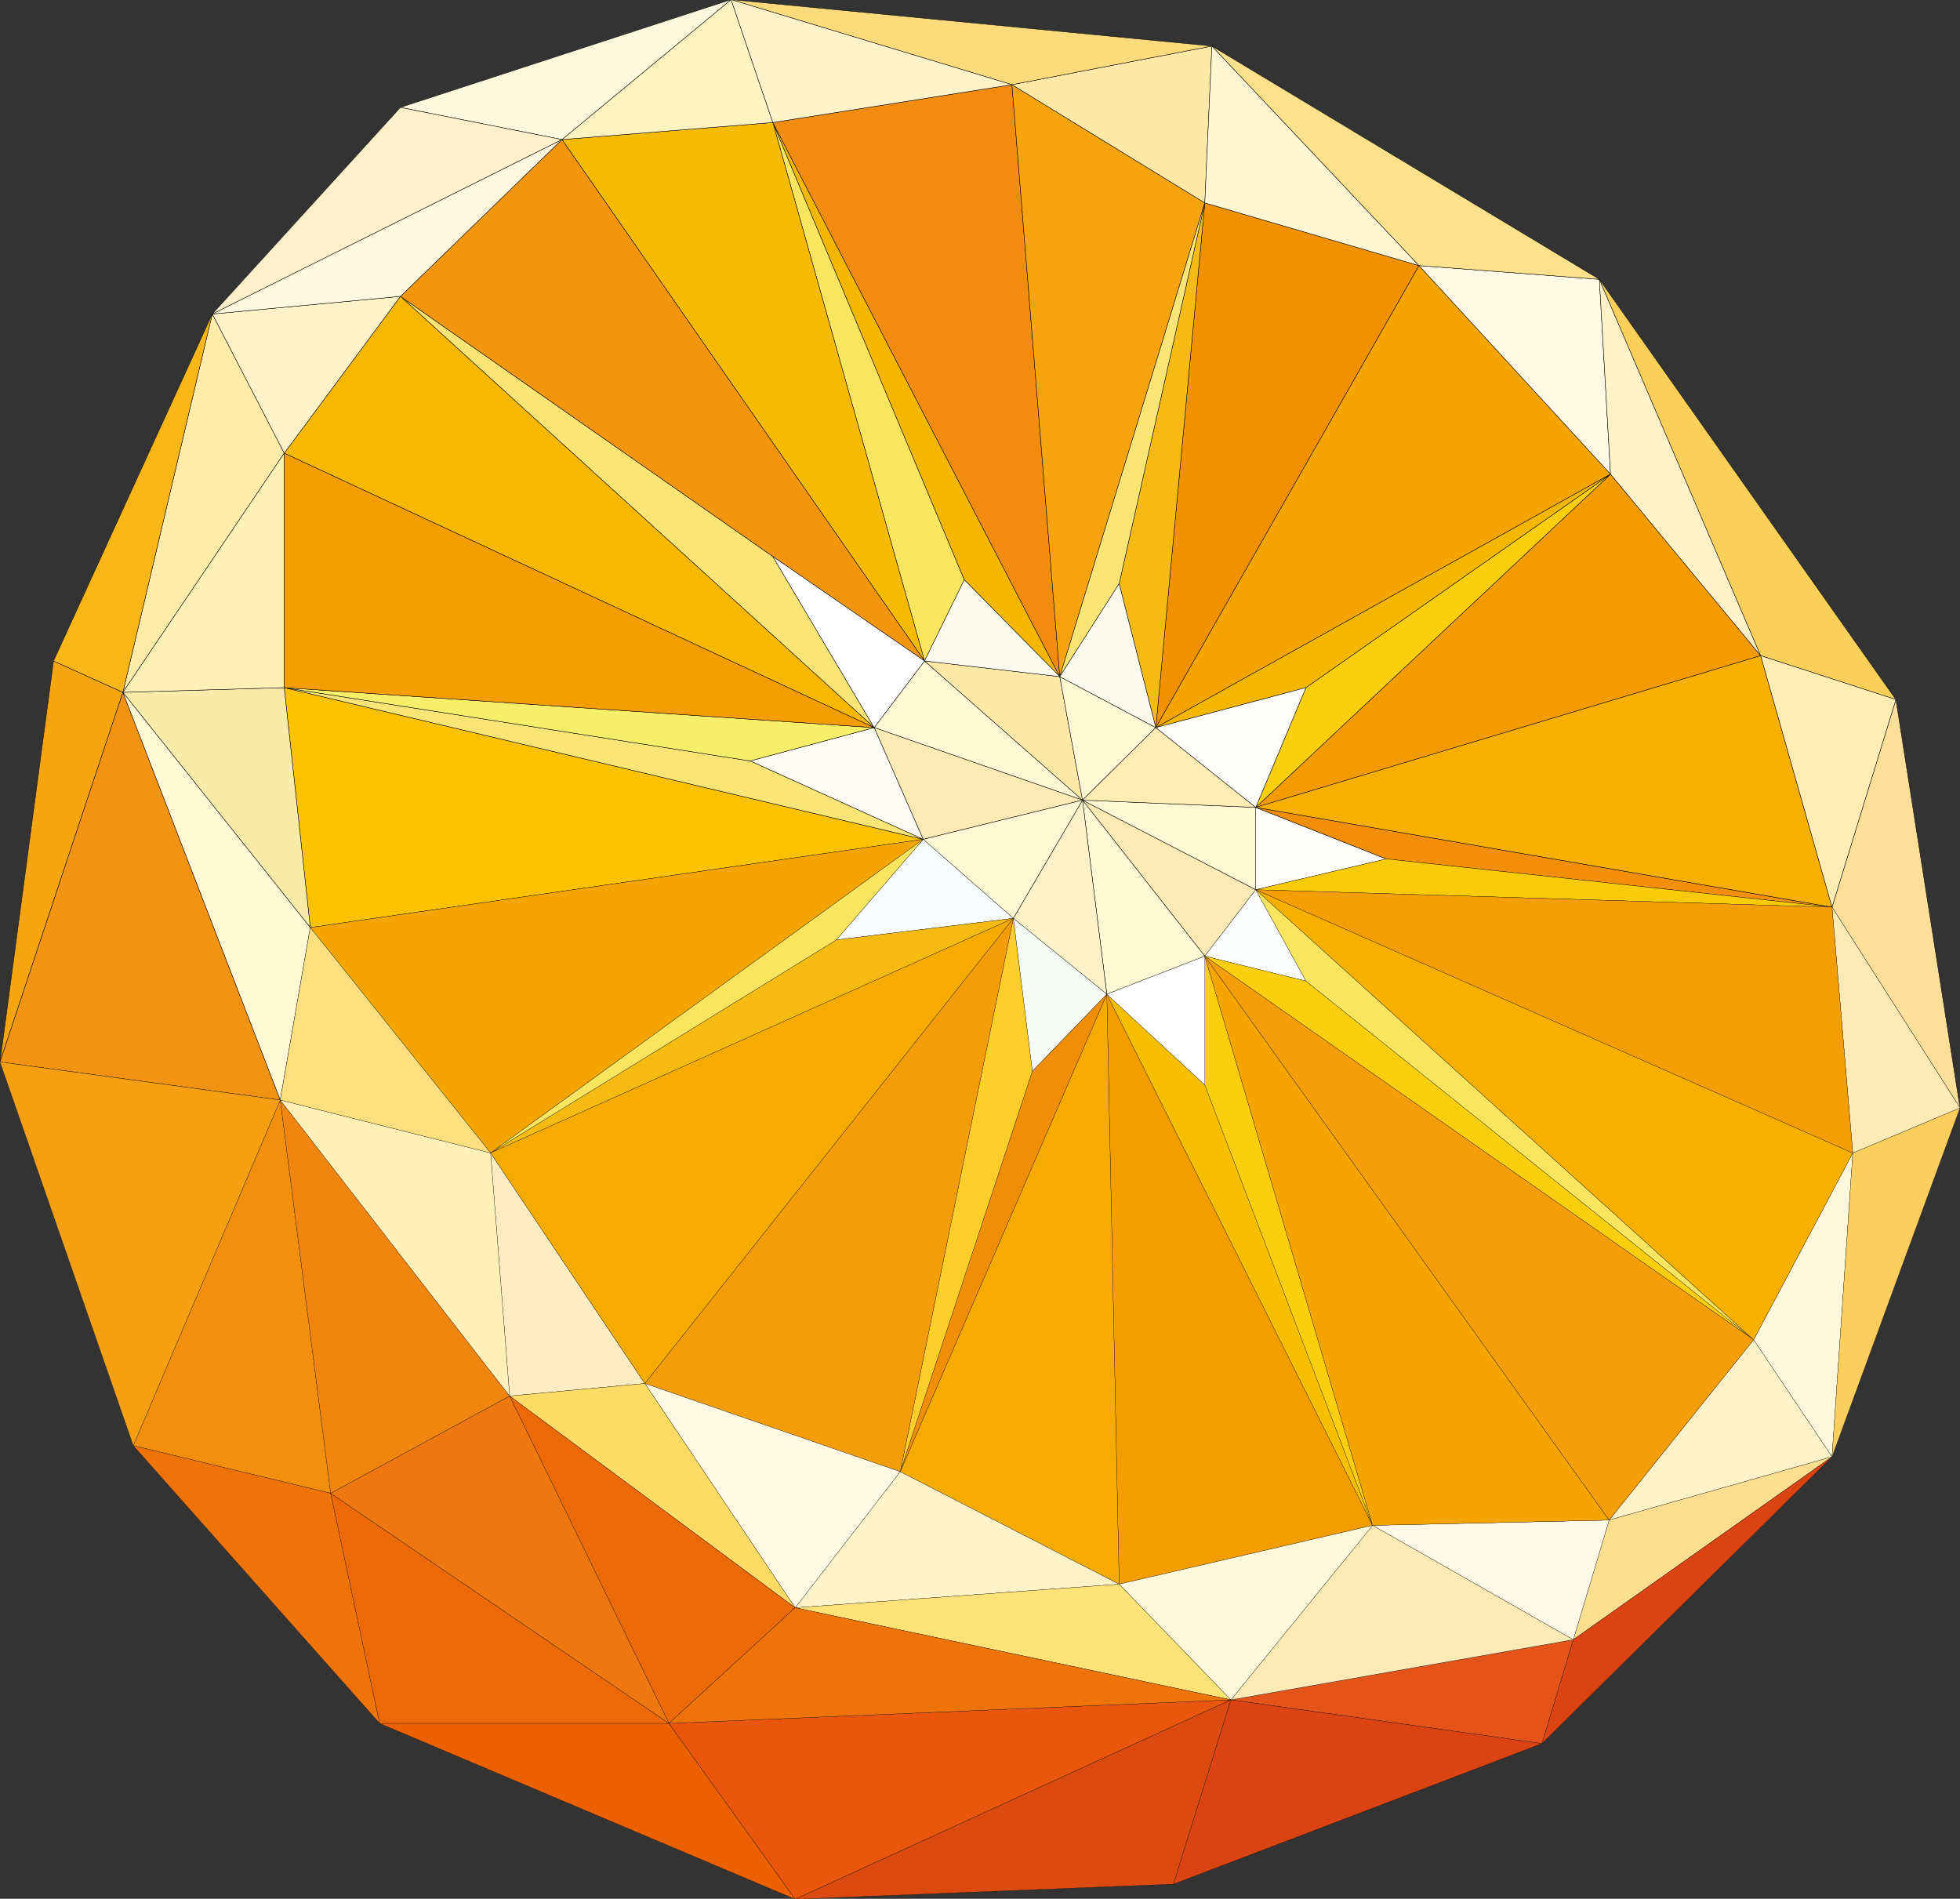 <?xml version="1.0" encoding="utf-8"?>
<!-- Generator: Adobe Illustrator 24.1.0, SVG Export Plug-In . SVG Version: 6.00 Build 0)  -->
<svg version="1.1" baseProfile="tiny" id="Polygonal_Fruits"
	 xmlns="http://www.w3.org/2000/svg" xmlns:xlink="http://www.w3.org/1999/xlink" x="0px" y="0px" viewBox="0 0 1000 968.7"
	 xml:space="preserve">
<rect x="0" y="0" width="1000" height="968.7" fill="#333333" stroke="none"/>
<g>
	<g>
		<polygon fill="#FFFFFD" stroke="#000000" stroke-width="0.2" stroke-miterlimit="10" points="640.7,411.9 640.7,453.9 
			707.3,438.2 		"/>
		<polygon fill="#FEEAB4" stroke="#000000" stroke-width="0.2" stroke-miterlimit="10" points="614.7,487.8 640.7,453.9 
			552.3,408.2 		"/>
		<polygon fill="#FFF8D4" stroke="#000000" stroke-width="0.2" stroke-miterlimit="10" points="552.3,408.2 640.7,453.9 
			640.7,411.9 		"/>
		<polygon fill="#F49B01" stroke="#000000" stroke-width="0.2" stroke-miterlimit="10" points="898.3,334.5 821.7,241.9 
			640.7,411.9 		"/>
		<polygon fill="#F28E08" stroke="#000000" stroke-width="0.2" stroke-miterlimit="10" points="707.3,438.2 934.7,462.8 
			640.7,411.9 		"/>
		<polygon fill="#F7B000" stroke="#000000" stroke-width="0.2" stroke-miterlimit="10" points="934.7,462.8 898.3,334.5 
			640.7,411.9 		"/>
		<polygon fill="#FFF8D4" stroke="#000000" stroke-width="0.2" stroke-miterlimit="10" points="564.7,507.2 614.7,487.8 
			552.3,408.2 		"/>
		<polygon fill="#FAE561" stroke="#000000" stroke-width="0.2" stroke-miterlimit="10" points="492,295.8 394.3,62.5 471.7,337.2 		
			"/>
		<polygon fill="#F3B700" stroke="#000000" stroke-width="0.2" stroke-miterlimit="10" points="540.7,345.2 394.3,62.5 492,295.8 		
			"/>
		<polygon fill="#F18C0F" stroke="#000000" stroke-width="0.2" stroke-miterlimit="10" points="516.3,43.2 394.3,62.5 540.7,345.2 
					"/>
		<polygon fill="#F5BB00" stroke="#000000" stroke-width="0.2" stroke-miterlimit="10" points="394.3,62.5 286.7,71.2 471.7,337.2 
					"/>
		<polygon fill="#F8E576" stroke="#000000" stroke-width="0.2" stroke-miterlimit="10" points="394.3,283.9 204.3,151.2 446,371.2 
					"/>
		<polygon fill="#FBCF0F" stroke="#000000" stroke-width="0.2" stroke-miterlimit="10" points="640.7,411.9 821.7,241.9 
			666.3,350.8 		"/>
		<polygon fill="#F3960E" stroke="#000000" stroke-width="0.2" stroke-miterlimit="10" points="471.7,337.2 286.7,71.2 204.3,151.2 
			394.3,283.9 		"/>
		<polygon fill="#F29100" stroke="#000000" stroke-width="0.2" stroke-miterlimit="10" points="724,135.5 614.7,103.5 589.7,371.2 
					"/>
		<polygon fill="#F5A500" stroke="#000000" stroke-width="0.2" stroke-miterlimit="10" points="821.7,241.9 724,135.5 589.7,371.2 
					"/>
		<polygon fill="#F3B700" stroke="#000000" stroke-width="0.2" stroke-miterlimit="10" points="666.3,350.8 821.7,241.9 
			589.7,371.2 		"/>
		<polygon fill="#F6BB13" stroke="#000000" stroke-width="0.2" stroke-miterlimit="10" points="589.7,371.2 614.7,103.5 571,297.8 
					"/>
		<polygon fill="#F5A40E" stroke="#000000" stroke-width="0.2" stroke-miterlimit="10" points="614.7,103.5 516.3,43.2 540.7,345.2 
					"/>
		<polygon fill="#F8E576" stroke="#000000" stroke-width="0.2" stroke-miterlimit="10" points="571,297.8 614.7,103.5 540.7,345.2 
					"/>
		<polygon fill="#FFF8D4" stroke="#000000" stroke-width="0.2" stroke-miterlimit="10" points="471.7,337.2 446,371.2 552.3,408.2 
					"/>
		<polygon fill="#FFE9A8" stroke="#000000" stroke-width="0.2" stroke-miterlimit="10" points="540.7,345.2 471.7,337.2 
			552.3,408.2 		"/>
		<polygon fill="#FFF8D4" stroke="#000000" stroke-width="0.2" stroke-miterlimit="10" points="589.7,371.2 540.7,345.2 
			552.3,408.2 		"/>
		<polygon fill="#FBFBEE" stroke="#000000" stroke-width="0.2" stroke-miterlimit="10" points="492,295.8 471.7,337.2 540.7,345.2 
					"/>
		<polygon fill="#FFFFFF" stroke="#000000" stroke-width="0.2" stroke-miterlimit="10" points="394.3,283.9 446,371.2 471.7,337.2 
					"/>
		<polygon fill="#FFEDB3" stroke="#000000" stroke-width="0.2" stroke-miterlimit="10" points="640.7,411.9 589.7,371.2 
			552.3,408.2 		"/>
		<polygon fill="#FFFFFD" stroke="#000000" stroke-width="0.2" stroke-miterlimit="10" points="666.3,350.8 589.7,371.2 
			640.7,411.9 		"/>
		<polygon fill="#FBFBEE" stroke="#000000" stroke-width="0.2" stroke-miterlimit="10" points="571,297.8 540.7,345.2 589.7,371.2 
					"/>
		<polygon fill="#FDF2C8" stroke="#000000" stroke-width="0.2" stroke-miterlimit="10" points="564.7,507.2 552.3,408.2 517,468.5 
					"/>
		<polygon fill="#FEEAB4" stroke="#000000" stroke-width="0.2" stroke-miterlimit="10" points="552.3,408.2 446,371.2 471,428.2 		
			"/>
		<polygon fill="#FBC200" stroke="#000000" stroke-width="0.2" stroke-miterlimit="10" points="145,350.8 158.3,473.2 471,428.2 		
			"/>
		<polygon fill="#FDFDF5" stroke="#000000" stroke-width="0.2" stroke-miterlimit="10" points="471,428.2 446,371.2 382.7,388.2 		
			"/>
		<polygon fill="#FFF8D4" stroke="#000000" stroke-width="0.2" stroke-miterlimit="10" points="517,468.5 552.3,408.2 471,428.2 		
			"/>
		<polygon fill="#F8E576" stroke="#000000" stroke-width="0.2" stroke-miterlimit="10" points="382.7,388.2 145,350.8 471,428.2 		
			"/>
		<polygon fill="#F7EF6A" stroke="#000000" stroke-width="0.2" stroke-miterlimit="10" points="446,371.2 145,350.8 382.7,388.2 		
			"/>
		<polygon fill="#F8B700" stroke="#000000" stroke-width="0.2" stroke-miterlimit="10" points="204.3,151.2 145,231.2 446,371.2 		
			"/>
		<polygon fill="#FFE9A8" stroke="#000000" stroke-width="0.2" stroke-miterlimit="10" points="614.7,103.5 618.3,23.5 516.3,43.2 
					"/>
		<polygon fill="#FEF2C9" stroke="#000000" stroke-width="0.2" stroke-miterlimit="10" points="204.3,151.2 108.3,160.2 145,231.2 
					"/>
		<polygon fill="#F5A510" stroke="#000000" stroke-width="0.2" stroke-miterlimit="10" points="27.3,337.2 0,541.8 62.7,353.2 		"/>
		<polygon fill="#F29411" stroke="#000000" stroke-width="0.2" stroke-miterlimit="10" points="62.7,353.2 0,541.8 143,561.2 		"/>
		<polygon fill="#FFEBAA" stroke="#000000" stroke-width="0.2" stroke-miterlimit="10" points="145,231.2 108.3,160.2 62.7,353.2 		
			"/>
		<polygon fill="#FCF3C1" stroke="#000000" stroke-width="0.2" stroke-miterlimit="10" points="394.3,62.5 373,-0.2 286.7,71.2 		
			"/>
		<polygon fill="#FEF9DE" stroke="#000000" stroke-width="0.2" stroke-miterlimit="10" points="286.7,71.2 108.3,160.2 204.3,151.2 
					"/>
		<polygon fill="#FCDB7D" stroke="#000000" stroke-width="0.2" stroke-miterlimit="10" points="618.3,23.5 373,-0.2 516.3,43.2 		
			"/>
		<polygon fill="#FDF2C8" stroke="#000000" stroke-width="0.2" stroke-miterlimit="10" points="516.3,43.2 373,-0.2 394.3,62.5 		
			"/>
		<polygon fill="#FEF9DC" stroke="#000000" stroke-width="0.2" stroke-miterlimit="10" points="373,-0.2 204.3,54.8 286.7,71.2 		
			"/>
		<polygon fill="#FEF0CA" stroke="#000000" stroke-width="0.2" stroke-miterlimit="10" points="204.3,54.8 108.3,160.2 286.7,71.2 
					"/>
		<polygon fill="#F8B617" stroke="#000000" stroke-width="0.2" stroke-miterlimit="10" points="108.3,160.2 27.3,337.2 62.7,353.2 
					"/>
		<polygon fill="#FEF9E4" stroke="#000000" stroke-width="0.2" stroke-miterlimit="10" points="821.7,241.9 816,142.5 724,135.5 		
			"/>
		<polygon fill="#FFF7D4" stroke="#000000" stroke-width="0.2" stroke-miterlimit="10" points="724,135.5 618.3,23.5 614.7,103.5 		
			"/>
		<polygon fill="#F9ECAB" stroke="#000000" stroke-width="0.2" stroke-miterlimit="10" points="145,350.8 62.7,353.2 158.3,473.2 		
			"/>
		<polygon fill="#FEF1B6" stroke="#000000" stroke-width="0.2" stroke-miterlimit="10" points="145,231.2 62.7,353.2 145,350.8 		
			"/>
		<polygon fill="#FFF8D4" stroke="#000000" stroke-width="0.2" stroke-miterlimit="10" points="62.7,353.2 143,561.2 158.3,473.2 		
			"/>
		<polygon fill="#FEF2C9" stroke="#000000" stroke-width="0.2" stroke-miterlimit="10" points="898.3,334.5 816,142.5 821.7,241.9 
					"/>
		<polygon fill="#FAD05B" stroke="#000000" stroke-width="0.2" stroke-miterlimit="10" points="967.3,356.9 816,142.5 898.3,334.5 
					"/>
		<polygon fill="#FDDF99" stroke="#000000" stroke-width="0.2" stroke-miterlimit="10" points="1000,565.2 967.3,356.9 934.7,462.8 
					"/>
		<polygon fill="#FFEDB3" stroke="#000000" stroke-width="0.2" stroke-miterlimit="10" points="934.7,462.8 967.3,356.9 
			898.3,334.5 		"/>
		<polygon fill="#FDE18C" stroke="#000000" stroke-width="0.2" stroke-miterlimit="10" points="816,142.5 618.3,23.5 724,135.5 		
			"/>
		<polygon fill="#F49D00" stroke="#000000" stroke-width="0.2" stroke-miterlimit="10" points="446,371.2 145,231.2 145,350.8 		"/>
	</g>
	<g>
		<polygon fill="#F9CA06" stroke="#000000" stroke-width="0.1" stroke-miterlimit="10" points="640.7,453.9 934.7,462.8 
			707.3,438.2 		"/>
		<polygon fill="#F49D00" stroke="#000000" stroke-width="0.1" stroke-miterlimit="10" points="571,808.2 700.3,778.2 564.7,507.2 
					"/>
		<polygon fill="#F6AB00" stroke="#000000" stroke-width="0.1" stroke-miterlimit="10" points="459.3,750.8 571,808.2 564.7,507.2 
					"/>
		<polygon fill="#F6C000" stroke="#000000" stroke-width="0.1" stroke-miterlimit="10" points="564.7,507.2 700.3,778.2 
			614.7,553.5 		"/>
		<polygon fill="#FBCF0F" stroke="#000000" stroke-width="0.1" stroke-miterlimit="10" points="700.3,778.2 614.7,487.8 
			614.7,553.5 		"/>
		<polygon fill="#FEFFFE" stroke="#000000" stroke-width="0.1" stroke-miterlimit="10" points="614.7,553.5 614.7,487.8 
			564.7,507.2 		"/>
		<polygon fill="#FDF2C8" stroke="#000000" stroke-width="0.1" stroke-miterlimit="10" points="405.7,820.2 571,808.2 459.3,750.8 
					"/>
		<polygon fill="#F9FCFD" stroke="#000000" stroke-width="0.1" stroke-miterlimit="10" points="426.7,479.5 517,468.5 471,428.2 		
			"/>
		<polygon fill="#F5FAF4" stroke="#000000" stroke-width="0.1" stroke-miterlimit="10" points="526.7,546.5 564.7,507.2 517,468.5 
					"/>
		<polygon fill="#F18E08" stroke="#000000" stroke-width="0.1" stroke-miterlimit="10" points="459.3,750.8 564.7,507.2 
			526.7,546.5 		"/>
		<polygon fill="#FBCE2A" stroke="#000000" stroke-width="0.1" stroke-miterlimit="10" points="517,468.5 459.3,750.8 526.7,546.5 
					"/>
		<polygon fill="#F49D0A" stroke="#000000" stroke-width="0.1" stroke-miterlimit="10" points="329,705.8 459.3,750.8 517,468.5 		
			"/>
		<polygon fill="#FCFEFE" stroke="#000000" stroke-width="0.1" stroke-miterlimit="10" points="666.3,500.5 640.7,453.9 
			614.7,487.8 		"/>
		<polygon fill="#F5A500" stroke="#000000" stroke-width="0.1" stroke-miterlimit="10" points="158.3,473.2 250.3,588.2 471,428.2 
					"/>
		<polygon fill="#F6BB13" stroke="#000000" stroke-width="0.1" stroke-miterlimit="10" points="426.7,479.5 250.3,588.2 517,468.5 
					"/>
		<polygon fill="#FAE561" stroke="#000000" stroke-width="0.1" stroke-miterlimit="10" points="471,428.2 250.3,588.2 426.7,479.5 
					"/>
		<polygon fill="#FBECC1" stroke="#000000" stroke-width="0.1" stroke-miterlimit="10" points="250.3,588.2 260,712.2 329,705.8 		
			"/>
		<polygon fill="#FFFAE3" stroke="#000000" stroke-width="0.1" stroke-miterlimit="10" points="329,705.8 405.7,820.2 459.3,750.8 
					"/>
		<polygon fill="#FCDC65" stroke="#000000" stroke-width="0.1" stroke-miterlimit="10" points="260,712.2 405.7,820.2 329,705.8 		
			"/>
		<polygon fill="#F6AB00" stroke="#000000" stroke-width="0.1" stroke-miterlimit="10" points="517,468.5 250.3,588.2 329,705.8 		
			"/>
		<polygon fill="#F28F0D" stroke="#000000" stroke-width="0.1" stroke-miterlimit="10" points="143,561.2 68,737.5 168.7,761.8 		
			"/>
		<polygon fill="#F4A012" stroke="#000000" stroke-width="0.1" stroke-miterlimit="10" points="0,541.8 68,737.5 143,561.2 		"/>
		<polygon fill="#FDF8DC" stroke="#000000" stroke-width="0.1" stroke-miterlimit="10" points="894.7,683.5 934.7,743.2 
			945.3,588.2 		"/>
		<polygon fill="#FEF2C9" stroke="#000000" stroke-width="0.1" stroke-miterlimit="10" points="821,775.5 934.7,743.2 894.7,683.5 
					"/>
		<polygon fill="#FCDE91" stroke="#000000" stroke-width="0.1" stroke-miterlimit="10" points="802.7,836.5 934.7,743.2 821,775.5 
					"/>
		<polygon fill="#FCCE5E" stroke="#000000" stroke-width="0.1" stroke-miterlimit="10" points="945.3,588.2 934.7,743.2 1000,565.2 
					"/>
		<polygon fill="#DC4312" stroke="#000000" stroke-width="0.1" stroke-miterlimit="10" points="786.7,889.5 934.7,743.2 
			802.7,836.5 		"/>
		<polygon fill="#EE7308" stroke="#000000" stroke-width="0.1" stroke-miterlimit="10" points="68,737.5 193.7,879.2 168.7,761.8 		
			"/>
		<polygon fill="#EB6000" stroke="#000000" stroke-width="0.1" stroke-miterlimit="10" points="193.7,879.2 405.7,968.9 
			341.3,879.2 		"/>
		<polygon fill="#EA560E" stroke="#000000" stroke-width="0.1" stroke-miterlimit="10" points="341.3,879.2 405.7,968.9 628,867.2 
					"/>
		<polygon fill="#EC690A" stroke="#000000" stroke-width="0.1" stroke-miterlimit="10" points="168.7,761.8 193.7,879.2 
			341.3,879.2 		"/>
		<polygon fill="#E3531A" stroke="#000000" stroke-width="0.1" stroke-miterlimit="10" points="628,867.2 786.7,889.5 802.7,836.5 
					"/>
		<polygon fill="#DB4B11" stroke="#000000" stroke-width="0.1" stroke-miterlimit="10" points="405.7,968.9 598.7,961.2 628,867.2 
					"/>
		<polygon fill="#DB4412" stroke="#000000" stroke-width="0.1" stroke-miterlimit="10" points="598.7,961.2 786.7,889.5 628,867.2 
					"/>
		<polygon fill="#EC690A" stroke="#000000" stroke-width="0.1" stroke-miterlimit="10" points="260,712.2 341.3,879.2 405.7,820.2 
					"/>
		<polygon fill="#FEF8E7" stroke="#000000" stroke-width="0.1" stroke-miterlimit="10" points="802.7,836.5 821,775.5 700.3,778.2 
					"/>
		<polygon fill="#FEEAB4" stroke="#000000" stroke-width="0.1" stroke-miterlimit="10" points="628,867.2 802.7,836.5 700.3,778.2 
					"/>
		<polygon fill="#EE7712" stroke="#000000" stroke-width="0.1" stroke-miterlimit="10" points="168.7,761.8 341.3,879.2 260,712.2 
					"/>
		<polygon fill="#FFF9DC" stroke="#000000" stroke-width="0.1" stroke-miterlimit="10" points="571,808.2 628,867.2 700.3,778.2 		
			"/>
		<polygon fill="#FDE377" stroke="#000000" stroke-width="0.1" stroke-miterlimit="10" points="405.7,820.2 628,867.2 571,808.2 		
			"/>
		<polygon fill="#F08610" stroke="#000000" stroke-width="0.1" stroke-miterlimit="10" points="143,561.2 168.7,761.8 260,712.2 		
			"/>
		<polygon fill="#FDF1B8" stroke="#000000" stroke-width="0.1" stroke-miterlimit="10" points="250.3,588.2 143,561.2 260,712.2 		
			"/>
		<polygon fill="#FEDF80" stroke="#000000" stroke-width="0.1" stroke-miterlimit="10" points="158.3,473.2 143,561.2 250.3,588.2 
					"/>
		<polygon fill="#EE7308" stroke="#000000" stroke-width="0.1" stroke-miterlimit="10" points="341.3,879.2 628,867.2 405.7,820.2 
					"/>
		<polygon fill="#F5A500" stroke="#000000" stroke-width="0.1" stroke-miterlimit="10" points="700.3,778.2 821,775.5 614.7,487.8 
					"/>
		<polygon fill="#FBCF0F" stroke="#000000" stroke-width="0.1" stroke-miterlimit="10" points="614.7,487.8 894.7,683.5 
			666.3,500.5 		"/>
		<polygon fill="#FEEAB4" stroke="#000000" stroke-width="0.1" stroke-miterlimit="10" points="945.3,588.2 1000,565.2 934.7,462.8 
					"/>
		<polygon fill="#F49E0A" stroke="#000000" stroke-width="0.1" stroke-miterlimit="10" points="821,775.5 894.7,683.5 614.7,487.8 
					"/>
		<polygon fill="#FAE561" stroke="#000000" stroke-width="0.1" stroke-miterlimit="10" points="666.3,500.5 894.7,683.5 
			640.7,453.9 		"/>
		<polygon fill="#F7B000" stroke="#000000" stroke-width="0.1" stroke-miterlimit="10" points="894.7,683.5 945.3,588.2 
			640.7,453.9 		"/>
		<polygon fill="#F49E06" stroke="#000000" stroke-width="0.1" stroke-miterlimit="10" points="640.7,453.9 945.3,588.2 
			934.7,462.8 		"/>
	</g>
</g>
</svg>
